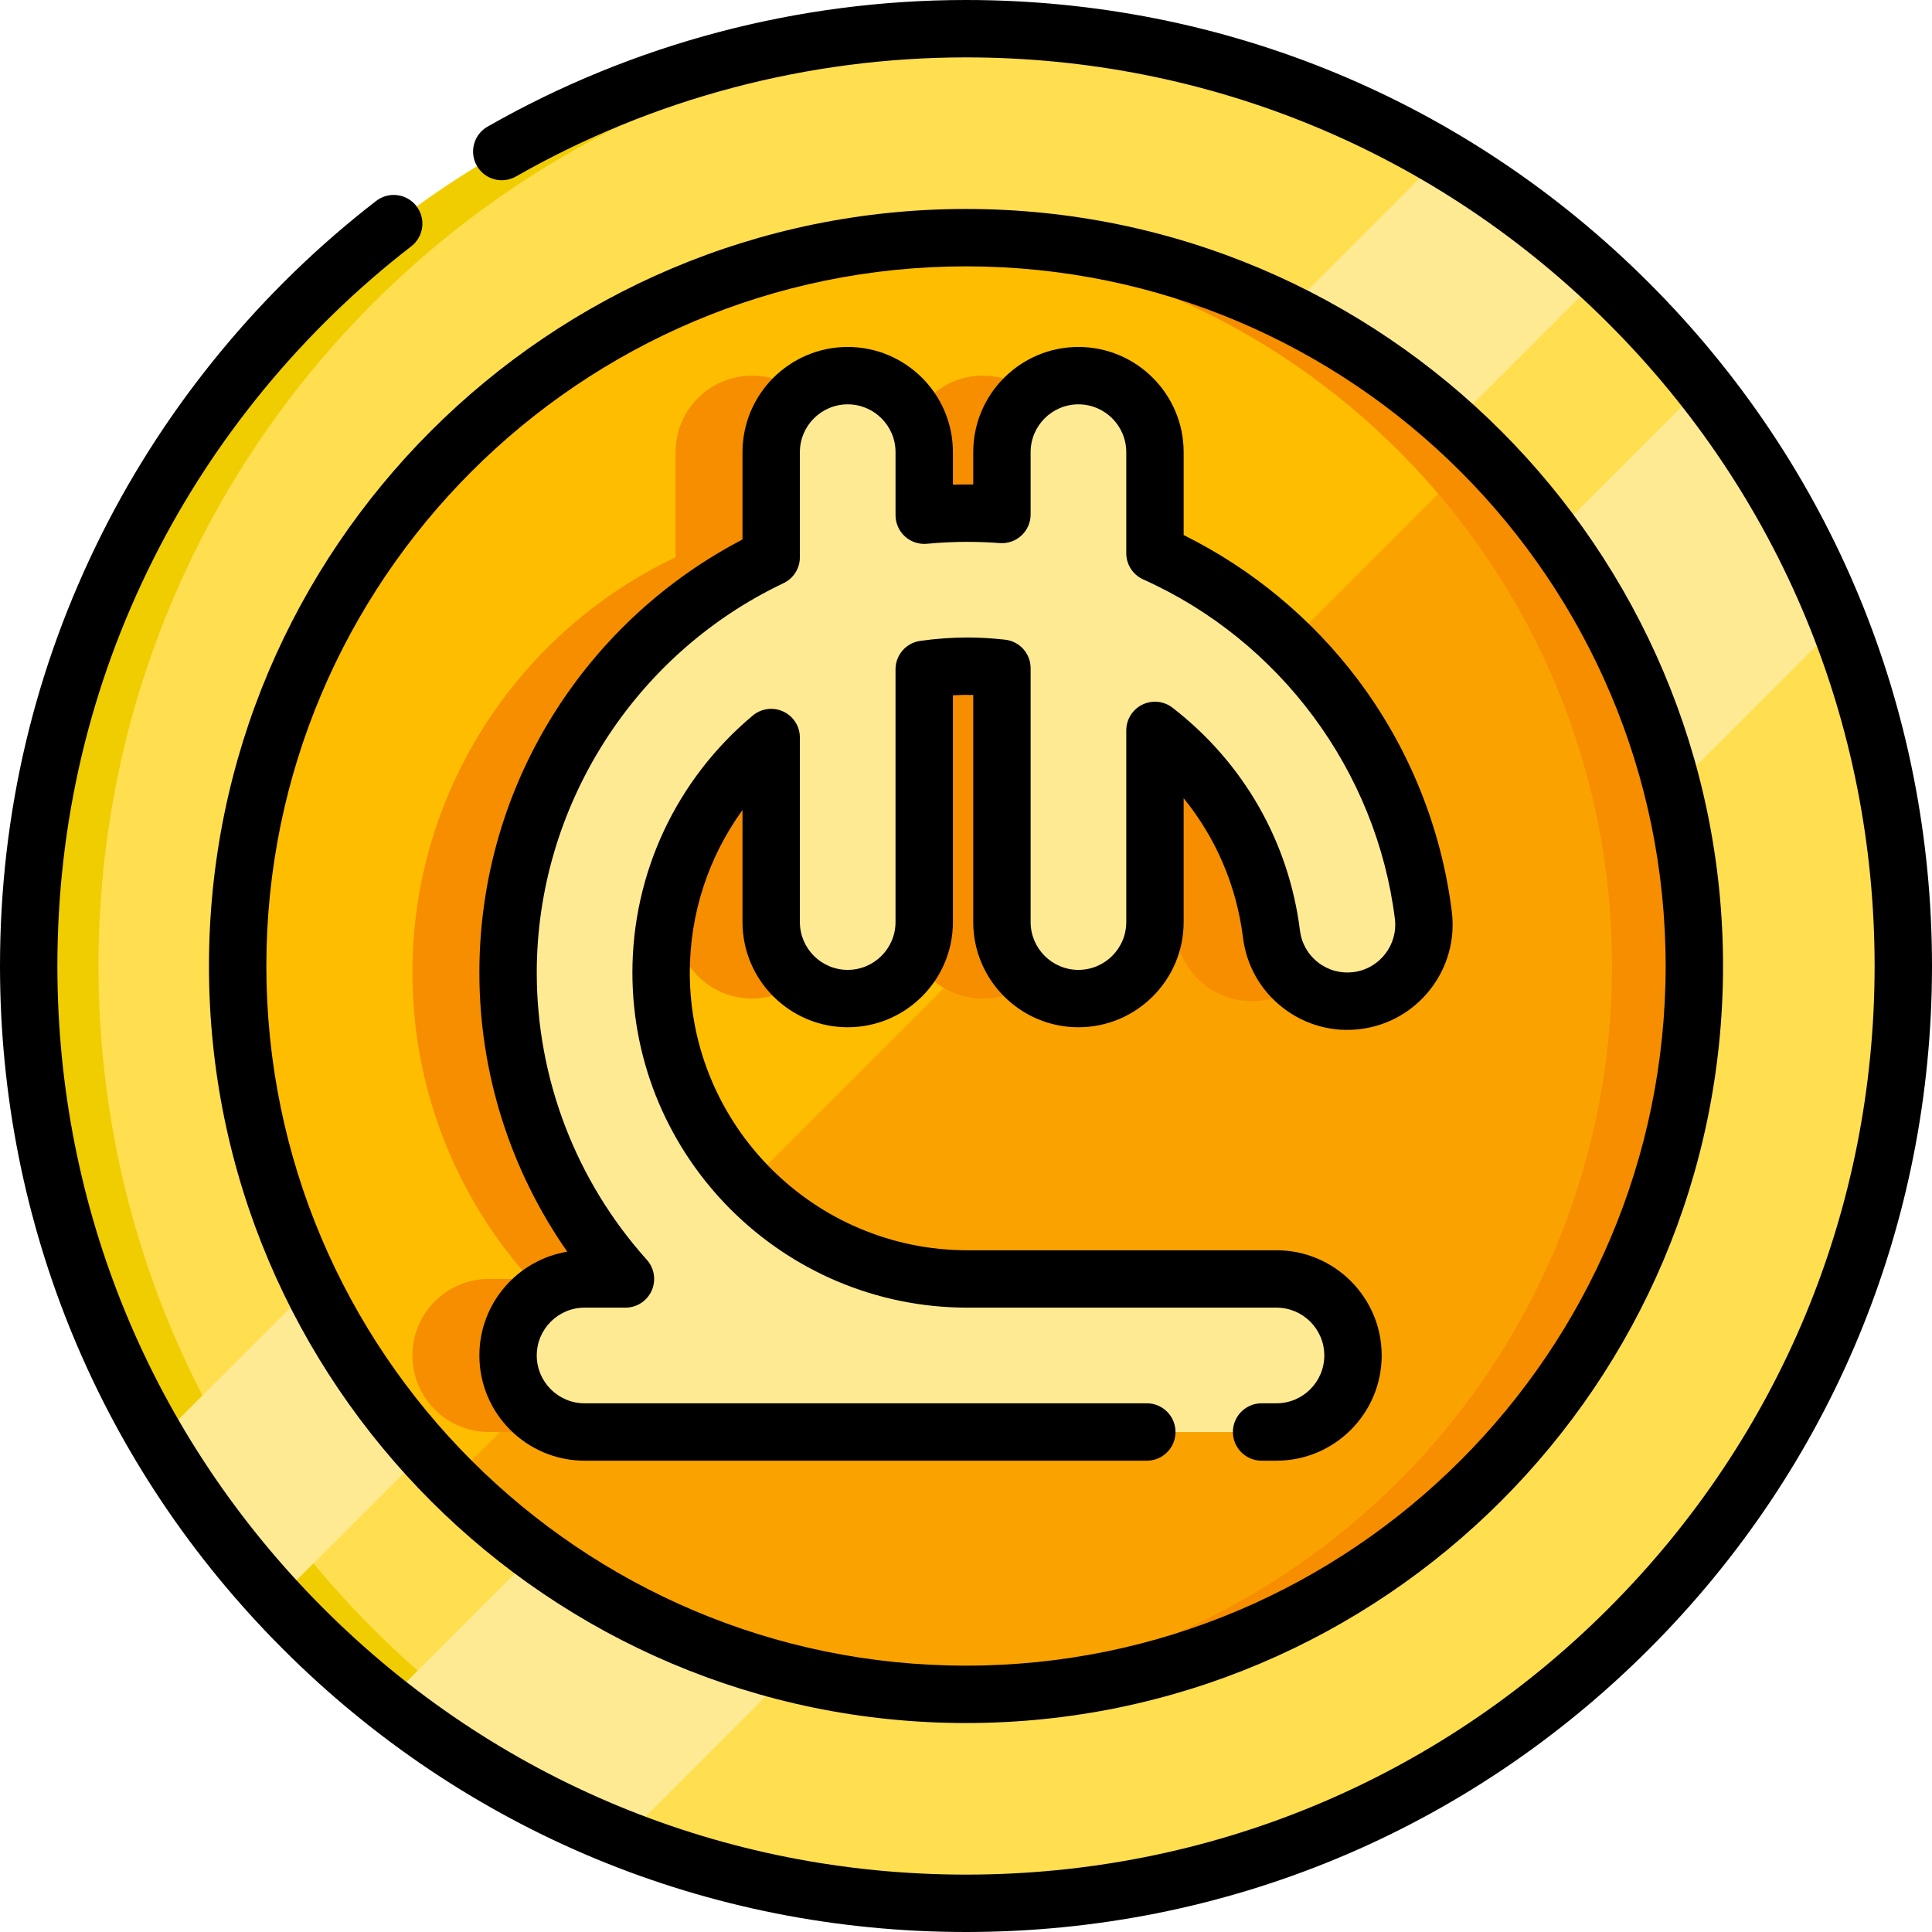 <?xml version="1.0" encoding="iso-8859-1"?>
<!-- Generator: Adobe Illustrator 19.0.0, SVG Export Plug-In . SVG Version: 6.00 Build 0)  -->
<svg xmlns="http://www.w3.org/2000/svg" xmlns:xlink="http://www.w3.org/1999/xlink" version="1.1" id="Layer_1" x="0px" y="0px" viewBox="0 0 505 505" style="enable-background:new 0 0 505 505;" xml:space="preserve" width="512" height="512">
<g>
	<g>
		<path style="fill:#F0CD00;" d="M497.503,252.499c0,135.31-109.69,245-245,245c-71.33,0-135.54-30.48-180.31-79.13    c-11.76-12.77-22.17-26.8-31.03-41.85c-21.39-36.38-33.66-78.77-33.66-124.02c0-135.31,109.69-245,245-245    c45.26,0,87.65,12.27,124.02,33.67c15.05,8.85,29.07,19.26,41.84,31.03C467.013,116.949,497.503,181.169,497.503,252.499z"/>
		<path style="fill:#FFDE50;" d="M497.503,252.499c0,132.26-104.79,240.04-235.88,244.83c-131.09-4.79-235.88-112.57-235.88-244.83    s104.79-240.04,235.88-244.83C392.713,12.459,497.503,120.239,497.503,252.499z"/>
		<path style="fill:#FFEA94;" d="M418.363,72.199l-346.17,346.17c-11.76-12.77-22.17-26.8-31.03-41.85l335.36-335.35    C391.573,50.019,405.593,60.429,418.363,72.199z"/>
		<path style="fill:#FFEA94;" d="M480.603,162.929l-317.68,317.68c-22.49-8.84-43.36-20.91-62.03-35.64l344.08-344.08    C459.703,119.559,471.773,140.429,480.603,162.929z"/>
		<path style="fill:#FAA300;" d="M442.883,252.499c0,105.14-85.24,190.38-190.38,190.38c-36.62,0-70.82-10.34-99.85-28.26    c-12.65-7.8-24.31-17.05-34.77-27.51c-7.69-7.68-14.73-16.03-21.02-24.94c-8.66-12.27-15.91-25.61-21.5-39.78    c-8.28-20.95-12.94-43.73-13.22-67.55c-0.02-0.78-0.02-1.56-0.02-2.34c0-105.14,85.23-190.38,190.38-190.38    c0.78,0,1.57,0,2.35,0.02c23.82,0.28,46.59,4.95,67.54,13.22c14.17,5.6,27.51,12.84,39.78,21.5c8.91,6.3,17.25,13.33,24.94,21.02    c10.46,10.45,19.71,22.12,27.51,34.77C432.543,181.679,442.883,215.879,442.883,252.499z"/>
		<path style="fill:#FFBD00;" d="M387.113,117.879l-269.23,269.23c-7.69-7.68-14.73-16.03-21.02-24.94    c-8.66-12.27-15.91-25.61-21.5-39.78c-8.28-20.95-12.94-43.73-13.22-67.55c-0.02-0.78-0.02-1.56-0.02-2.34    c0-105.14,85.23-190.38,190.38-190.38c0.78,0,1.57,0,2.35,0.02c23.82,0.28,46.59,4.95,67.54,13.22    c14.17,5.6,27.51,12.84,39.78,21.5C371.083,103.159,379.423,110.189,387.113,117.879z"/>
		<path style="fill:#F68E00;" d="M442.879,252.499c0,105.14-85.24,190.38-190.38,190.38c-3.61,0-7.19-0.1-10.75-0.3    c100.14-5.57,179.62-88.55,179.62-190.08s-79.48-184.51-179.62-190.08c3.56-0.2,7.14-0.3,10.75-0.3    C357.639,62.119,442.879,147.359,442.879,252.499z"/>
	</g>
	<path style="fill:#F68E00;" d="M347.041,239.22c-5.329-42.694-32.879-77.9-70.15-94.612V118.19c0-11.046-8.954-20-20-20   c-11.046,0-20,8.954-20,20v16.284c-2.976-0.223-5.979-0.341-9.006-0.341c-3.813,0-7.584,0.187-11.308,0.536V118.19   c0-11.046-8.954-20-20-20s-20,8.954-20,20v27.472c-40.619,19.276-68.777,60.687-68.777,108.557   c0,30.743,11.618,58.821,30.687,80.085H127.8c-11.046,0-20,8.954-20,20s8.954,20,20,20h180.855c11.046,0,20-8.954,20-20   s-8.954-20-20-20h-80.77c-44.159,0-80.085-35.926-80.085-80.085c0-24.652,11.203-46.73,28.777-61.432v48.227   c0,11.046,8.954,20,20,20s20-8.954,20-20v-66.067c3.697-0.525,7.468-0.813,11.308-0.813c3.042,0,6.044,0.192,9.006,0.526v66.354   c0,11.046,8.954,20,20,20c11.046,0,20-8.954,20-20v-50.094c16.336,12.644,27.741,31.482,30.459,53.255   c1.367,10.961,11.37,18.739,22.323,17.369C340.633,260.175,348.409,250.18,347.041,239.22z"/>
	<path style="fill:#FFEA94;" d="M372.043,239.22c-5.329-42.694-32.879-77.9-70.15-94.612V118.19c0-11.046-8.954-20-20-20   s-20,8.954-20,20v16.284c-2.976-0.223-5.979-0.341-9.006-0.341c-3.813,0-7.584,0.187-11.308,0.536V118.19c0-11.046-8.954-20-20-20   s-20,8.954-20,20v27.472c-40.619,19.276-68.777,60.687-68.777,108.557c0,30.743,11.618,58.821,30.687,80.085h-10.687   c-11.046,0-20,8.954-20,20s8.954,20,20,20h180.854c11.046,0,20-8.954,20-20s-8.954-20-20-20h-80.77   c-44.159,0-80.085-35.926-80.085-80.085c0-24.652,11.203-46.73,28.777-61.432v48.227c0,11.046,8.954,20,20,20s20-8.954,20-20   v-66.067c3.697-0.525,7.468-0.813,11.308-0.813c3.042,0,6.044,0.192,9.006,0.526v66.354c0,11.046,8.954,20,20,20s20-8.954,20-20   v-50.094c16.336,12.644,27.741,31.482,30.459,53.255c1.367,10.961,11.37,18.739,22.323,17.369   C365.635,260.175,373.411,250.18,372.043,239.22z"/>
	<path d="M333.656,381.804h-3.891c-4.143,0-7.5-3.358-7.5-7.5s3.357-7.5,7.5-7.5h3.891c6.893,0,12.5-5.607,12.5-12.5   s-5.607-12.5-12.5-12.5h-80.77c-48.294,0-87.584-39.291-87.584-87.585c0-25.968,11.469-50.456,31.465-67.185   c2.233-1.869,5.347-2.276,7.987-1.042c2.639,1.233,4.325,3.882,4.325,6.795v48.228c0,6.893,5.607,12.5,12.5,12.5   s12.5-5.607,12.5-12.5v-66.067c0-3.735,2.748-6.9,6.445-7.425c4.147-0.589,8.306-0.888,12.362-0.888   c3.166,0,6.479,0.193,9.848,0.573c3.792,0.428,6.658,3.636,6.658,7.453v66.354c0,6.893,5.607,12.5,12.5,12.5s12.5-5.607,12.5-12.5   v-50.095c0-2.861,1.628-5.473,4.197-6.733c2.569-1.261,5.632-0.949,7.894,0.803c18.587,14.387,30.417,35.076,33.311,58.257   c0.413,3.313,2.093,6.267,4.729,8.318c2.637,2.052,5.911,2.948,9.221,2.539c6.841-0.854,11.71-7.113,10.856-13.952   c-4.827-38.684-30.031-72.67-65.776-88.697c-2.696-1.209-4.432-3.889-4.432-6.844V118.19c0-6.893-5.607-12.5-12.5-12.5   s-12.5,5.607-12.5,12.5v16.284c0,2.086-0.869,4.079-2.398,5.498c-1.528,1.418-3.576,2.143-5.661,1.981   c-2.837-0.212-5.679-0.32-8.446-0.32c-3.48,0-7.049,0.169-10.606,0.503c-2.103,0.198-4.189-0.5-5.75-1.922   c-1.561-1.421-2.451-3.435-2.451-5.545V118.19c0-6.893-5.607-12.5-12.5-12.5s-12.5,5.607-12.5,12.5v27.472   c0,2.896-1.668,5.534-4.285,6.776c-39.178,18.592-64.493,58.543-64.493,101.781c0,27.726,10.218,54.389,28.771,75.078   c1.976,2.204,2.471,5.362,1.265,8.065c-1.207,2.702-3.889,4.442-6.849,4.442h-10.687c-6.893,0-12.5,5.607-12.5,12.5   s5.607,12.5,12.5,12.5h146.961c4.143,0,7.5,3.358,7.5,7.5s-3.357,7.5-7.5,7.5H152.802c-15.164,0-27.5-12.336-27.5-27.5   c0-13.624,9.957-24.965,22.976-27.128c-14.903-21.316-22.976-46.717-22.976-72.958c0-24.583,7.04-48.468,20.357-69.072   c12.092-18.707,28.766-33.885,48.42-44.128V118.19c0-15.164,12.336-27.5,27.5-27.5s27.5,12.336,27.5,27.5v8.502   c1.782-0.054,3.539-0.071,5.313-0.049v-8.453c0-15.164,12.337-27.5,27.5-27.5s27.5,12.336,27.5,27.5v21.666   c17.861,8.851,33.535,21.845,45.547,37.805c13.315,17.694,21.804,38.66,24.546,60.631c1.878,15.046-8.835,28.816-23.882,30.694   c-7.283,0.911-14.492-1.072-20.29-5.583c-5.8-4.512-9.495-11.011-10.404-18.3c-1.691-13.548-7.075-26.073-15.517-36.463v32.374   c0,15.164-12.337,27.5-27.5,27.5s-27.5-12.336-27.5-27.5V181.65c-1.769-0.042-3.524-0.01-5.313,0.087v59.276   c0,15.164-12.336,27.5-27.5,27.5s-27.5-12.336-27.5-27.5v-29.287c-8.885,12.256-13.777,27.06-13.777,42.492   c0,40.024,32.561,72.585,72.584,72.585h80.77c15.163,0,27.5,12.336,27.5,27.5S348.819,381.804,333.656,381.804z"/>
	<path d="M252.5,505c-67.445,0-130.854-26.265-178.544-73.956S0,319.946,0,252.5c0-39.802,8.997-77.891,26.741-113.208   c16.918-33.673,41.672-63.679,71.586-86.774c3.278-2.532,7.988-1.925,10.52,1.353c2.531,3.279,1.925,7.989-1.353,10.52   C79.349,86.12,56.06,114.349,40.145,146.026C23.46,179.235,15,215.058,15,252.5c0,63.438,24.704,123.08,69.562,167.938   S189.062,490,252.5,490c63.439,0,123.081-24.704,167.938-69.562C465.296,375.58,490,315.939,490,252.5   s-24.704-123.08-69.563-167.938C375.581,39.704,315.939,15,252.5,15c-41.304,0-81.978,10.763-117.624,31.125   c-3.596,2.054-8.179,0.805-10.232-2.792c-2.055-3.597-0.805-8.178,2.792-10.232C165.344,11.446,208.591,0,252.5,0   c67.446,0,130.854,26.265,178.544,73.956C478.736,121.647,505,185.055,505,252.5s-26.265,130.854-73.956,178.544   C383.354,478.736,319.946,505,252.5,505z"/>
	<path d="M252.5,450.379c-109.11,0-197.878-88.768-197.878-197.878S143.39,54.622,252.5,54.622   c109.111,0,197.878,88.768,197.878,197.878S361.611,450.379,252.5,450.379z M252.5,69.622   c-100.839,0-182.878,82.039-182.878,182.878S151.661,435.379,252.5,435.379S435.378,353.34,435.378,252.5   S353.339,69.622,252.5,69.622z"/>
</g>















</svg>
